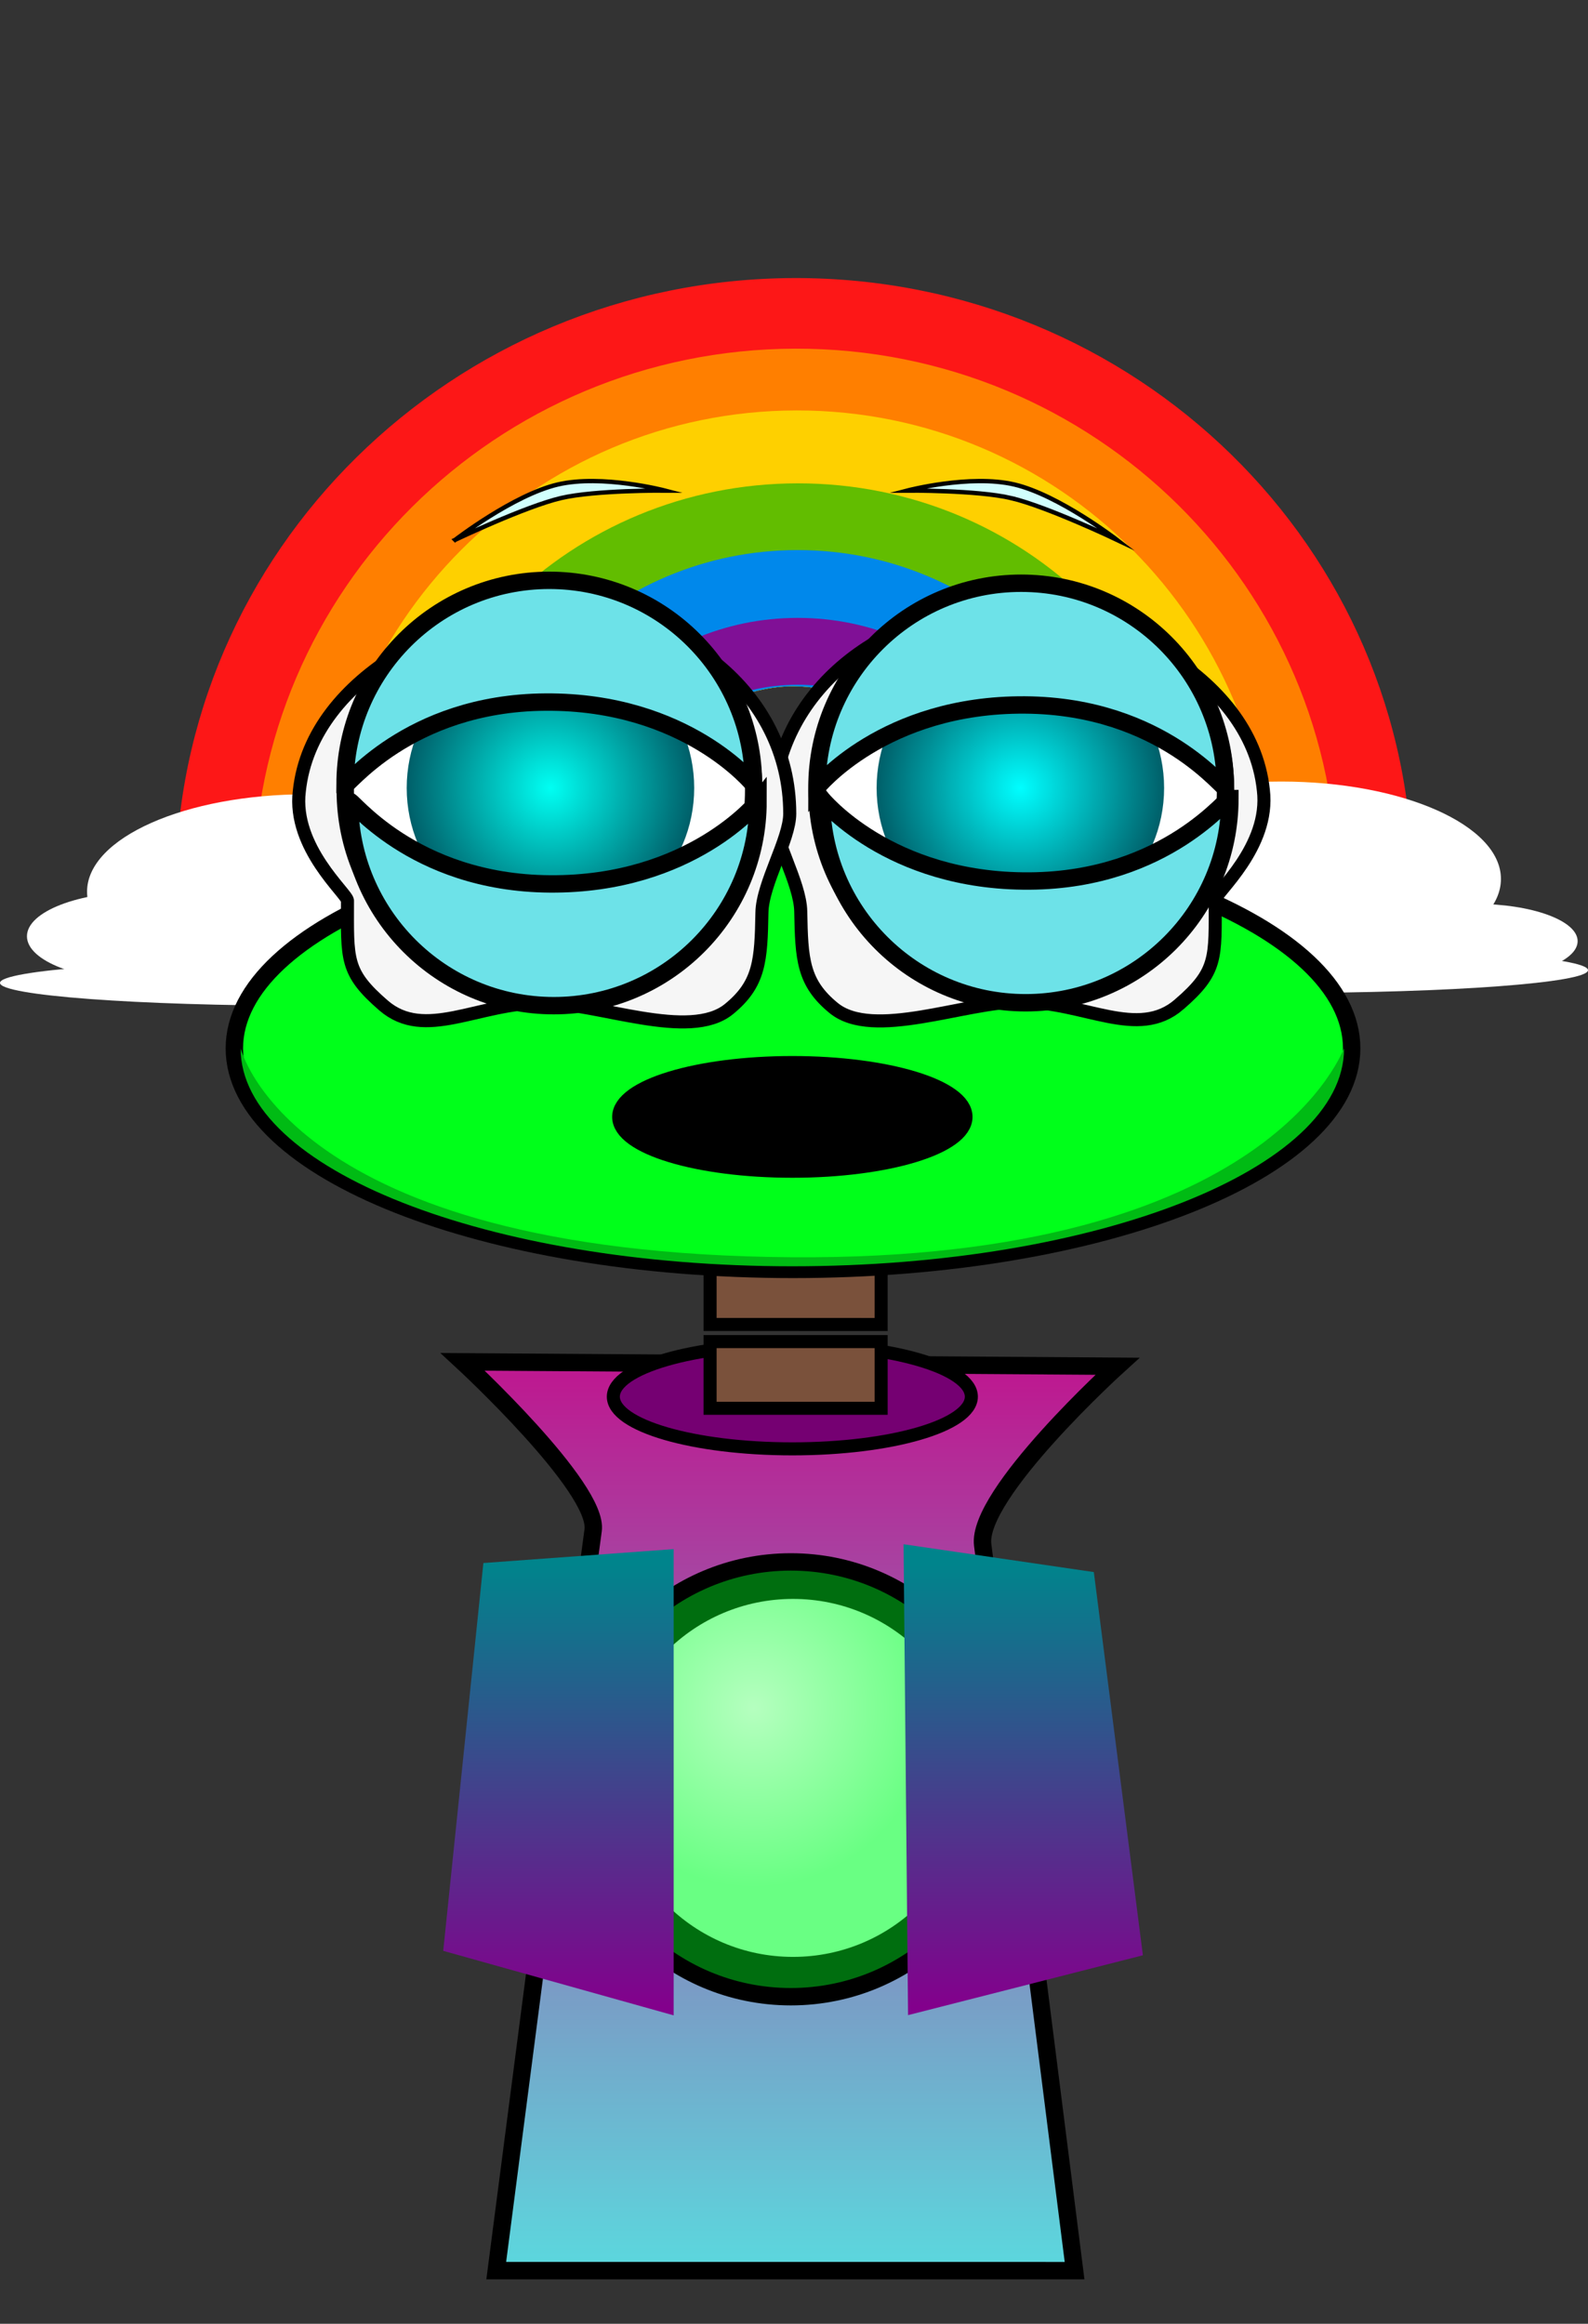 <svg version="1.1" xmlns="http://www.w3.org/2000/svg" xmlns:xlink="http://www.w3.org/1999/xlink" width="182.597" height="267.225" viewBox="0,0,182.597,267.225"><rect x="0" y="0" width="182.597" height="267.225" fill="#333333" stroke="none"/><defs><linearGradient x1="239.125" y1="204.5" x2="239.125" y2="307.5" gradientUnits="userSpaceOnUse" id="color-1"><stop offset="0" stop-color="#bd1990"/><stop offset="1" stop-color="#5bd8de"/></linearGradient><radialGradient cx="235.484" cy="242.803" r="20.583" gradientUnits="userSpaceOnUse" id="color-2"><stop offset="0" stop-color="#b5ffbf"/><stop offset="1" stop-color="#69ff83"/></radialGradient><radialGradient cx="212.109" cy="137" r="16.528" gradientUnits="userSpaceOnUse" id="color-3"><stop offset="0" stop-color="#00fff3"/><stop offset="1" stop-color="#005f69"/></radialGradient><radialGradient cx="266.142" cy="137" r="16.528" gradientUnits="userSpaceOnUse" id="color-4"><stop offset="0" stop-color="#00feff"/><stop offset="1" stop-color="#005f69"/></radialGradient><linearGradient x1="213.807" y1="226.333" x2="213.807" y2="277.156" gradientUnits="userSpaceOnUse" id="color-5"><stop offset="0" stop-color="#00848c"/><stop offset="1" stop-color="#83008c"/></linearGradient><linearGradient x1="213.807" y1="226.333" x2="213.807" y2="277.156" gradientUnits="userSpaceOnUse" id="color-6"><stop offset="0" stop-color="#00848c"/><stop offset="1" stop-color="#83008c"/></linearGradient><linearGradient x1="265.689" y1="226.333" x2="265.689" y2="277.156" gradientUnits="userSpaceOnUse" id="color-7"><stop offset="0" stop-color="#00848c"/><stop offset="1" stop-color="#83008c"/></linearGradient><linearGradient x1="265.689" y1="226.333" x2="265.689" y2="277.156" gradientUnits="userSpaceOnUse" id="color-8"><stop offset="0" stop-color="#00848c"/><stop offset="1" stop-color="#83008c"/></linearGradient></defs><g transform="translate(-148.815,-46.388)"><g data-paper-data="{&quot;isPaintingLayer&quot;:true}" stroke-linecap="butt" stroke-linejoin="miter" stroke-miterlimit="10" stroke-dasharray="" stroke-dashoffset="0" style="mix-blend-mode: normal"><path d="M178.409,313.613v-267.225h123.182v267.225z" fill-opacity="0.01" fill="#000000" fill-rule="nonzero" stroke="none" stroke-width="0"/><path d="M213.906,250.839c0,-14.412 11.683,-26.094 26.094,-26.094c14.412,0 26.094,11.683 26.094,26.094c0,14.412 -11.683,26.094 -26.094,26.094c-14.412,0 -26.094,-11.683 -26.094,-26.094z" fill="#006e0f" fill-rule="nonzero" stroke="none" stroke-width="0"/><path d="M205.875,307.5c0,0 9.059,-69.991 11.142,-85.141c0.672,-4.889 -14.999,-19.367 -14.999,-19.367l75.283,0.509c0,0 -16.231,14.727 -15.492,20.545c2.045,16.115 10.566,83.455 10.566,83.455zM239.75,276c13.807,0 25,-11.193 25,-25c0,-13.807 -11.193,-25 -25,-25c-13.807,0 -25,11.193 -25,25c0,13.807 11.193,25 25,25z" fill="url(#color-1)" fill-rule="nonzero" stroke="#000000" stroke-width="2"/><path d="M219.417,250.839c0,-11.368 9.215,-20.583 20.583,-20.583c11.368,0 20.583,9.215 20.583,20.583c0,11.368 -9.215,20.583 -20.583,20.583c-11.368,0 -20.583,-9.215 -20.583,-20.583z" fill="url(#color-2)" fill-rule="nonzero" stroke="none" stroke-width="0"/><path d="M230.465,198.695c0,0 0,-2.58 0,-3.862c0,-1.273 0,-3.804 0,-3.804h19.667v7.667z" fill="#7a513b" fill-rule="nonzero" stroke="#000000" stroke-width="1.5"/><path d="M169.009,148.36c0,-38.542 31.835,-69.88 71.105,-69.995c39.27,-0.115 71.105,31.036 71.105,69.578l-47.978,0.141c-0.225,-1.418 -0.539,-2.863 -0.689,-4.393c-1.059,-10.802 -13.128,-18.562 -22.922,-18.378c-9.253,0.174 -22.552,9.683 -22.007,20.603c0.018,0.364 0.165,0.678 0.368,0.973c0.002,0.015 0.004,0.029 0.006,0.044c-0.092,0.42 -0.164,0.849 -0.214,1.285z" fill="#fd1717" fill-rule="evenodd" stroke="#000000" stroke-width="0"/><path d="M177.991,148.339c0,-34.095 27.884,-61.789 62.281,-61.856c34.397,-0.067 62.281,27.518 62.281,61.614l-39.299,0.077c-0.226,-1.446 -0.55,-2.92 -0.703,-4.482c-1.059,-10.802 -13.128,-18.562 -22.922,-18.378c-9.253,0.174 -22.552,9.683 -22.007,20.603c0.018,0.364 0.165,0.678 0.368,0.973c0.002,0.015 0.004,0.029 0.006,0.044c-0.095,0.435 -0.169,0.878 -0.219,1.33z" fill="#ff7f00" fill-rule="evenodd" stroke="#000000" stroke-width="0"/><path d="M185.858,148.305c0,-30.191 24.424,-54.689 54.553,-54.718c30.129,-0.029 54.553,24.422 54.553,54.613l-31.701,0.031c-0.226,-1.465 -0.557,-2.957 -0.712,-4.54c-1.059,-10.802 -13.128,-18.562 -22.922,-18.378c-9.253,0.174 -22.552,9.683 -22.007,20.603c0.018,0.364 0.165,0.678 0.368,0.973c0.002,0.015 0.004,0.029 0.006,0.044c-0.096,0.439 -0.17,0.887 -0.221,1.342z" fill="#fed000" fill-rule="evenodd" stroke="#000000" stroke-width="0"/><path d="M193.533,148.118c0,-25.487 21.06,-46.148 47.038,-46.148c25.979,0 47.039,20.661 47.039,46.148h-24.364c-0.225,-1.428 -0.543,-2.884 -0.694,-4.427c-1.059,-10.802 -13.128,-18.562 -22.922,-18.378c-9.253,0.174 -22.552,9.683 -22.007,20.603c0.018,0.364 0.165,0.678 0.368,0.973c0.002,0.015 0.004,0.029 0.006,0.044c-0.085,0.388 -0.153,0.784 -0.202,1.186z" fill="#62bd00" fill-rule="evenodd" stroke="#000000" stroke-width="0"/><path d="M201.996,148.094c0,-21.236 17.255,-38.452 38.539,-38.452c21.285,0 38.539,17.215 38.539,38.452h-15.832c-0.225,-1.421 -0.54,-2.869 -0.691,-4.403c-1.059,-10.802 -13.128,-18.562 -22.922,-18.378c-9.253,0.174 -22.552,9.683 -22.007,20.603c0.018,0.364 0.165,0.678 0.368,0.973c0.002,0.015 0.004,0.029 0.006,0.044c-0.083,0.381 -0.15,0.768 -0.199,1.162z" fill="#0088eb" fill-rule="evenodd" stroke="#000000" stroke-width="0"/><path d="M210.016,148.19c0,-16.982 13.664,-30.749 30.519,-30.749c16.855,0 30.519,13.767 30.519,30.749h-7.63c0,-12.736 -10.248,-23.061 -22.889,-23.061c-7.239,0 -13.694,3.386 -17.888,8.672c-3.167,3.446 -5.246,7.663 -5.024,12.115c0.008,0.161 0.041,0.312 0.093,0.456c-0.046,0.6 -0.07,1.206 -0.07,1.818z" fill="#801096" fill-rule="evenodd" stroke="#000000" stroke-width="0"/><g fill="#ffffff" fill-rule="nonzero" stroke="none" stroke-width="0"><path d="M321.401,147.465c0,6.187 -11.312,11.203 -25.267,11.203c-13.954,0 -25.267,-5.016 -25.267,-11.203c0,-6.187 11.312,-11.203 25.267,-11.203c13.954,0 25.267,5.016 25.267,11.203z"/><path d="M290.413,152.59c0,2.83 -5.923,5.125 -13.229,5.125c-7.306,0 -13.229,-2.294 -13.229,-5.125c0,-2.83 5.923,-5.125 13.229,-5.125c7.306,0 13.229,2.294 13.229,5.125z"/><path d="M318.421,150.326c6.516,0 11.799,1.921 11.799,4.291c0,2.37 -5.283,4.291 -11.799,4.291c-6.516,0 -11.799,-1.921 -11.799,-4.291c0,-2.37 5.283,-4.291 11.799,-4.291z"/><path d="M296.134,160.575c-19.483,0 -35.278,-1.174 -35.278,-2.622c0,-1.448 15.794,-2.622 35.278,-2.622c19.483,0 35.278,1.174 35.278,2.622c0,1.448 -15.794,2.622 -35.278,2.622z"/></g><g fill="#ffffff" fill-rule="nonzero" stroke="none" stroke-width="0"><path d="M209.359,148.929c0,6.187 -11.312,11.203 -25.267,11.203c-13.954,0 -25.267,-5.016 -25.267,-11.203c0,-6.187 11.312,-11.203 25.267,-11.203c13.954,0 25.267,5.016 25.267,11.203z"/><path d="M178.372,154.054c0,2.83 -5.923,5.125 -13.229,5.125c-7.306,0 -13.229,-2.294 -13.229,-5.125c0,-2.83 5.923,-5.125 13.229,-5.125c7.306,0 13.229,2.294 13.229,5.125z"/><path d="M206.38,151.789c6.516,0 11.799,1.921 11.799,4.291c0,2.37 -5.283,4.291 -11.799,4.291c-6.516,0 -11.799,-1.921 -11.799,-4.291c0,-2.37 5.283,-4.291 11.799,-4.291z"/><path d="M184.093,162.039c-19.483,0 -35.278,-1.174 -35.278,-2.622c0,-1.448 15.794,-2.622 35.278,-2.622c19.483,0 35.278,1.174 35.278,2.622c0,1.448 -15.794,2.622 -35.278,2.622z"/></g><path d="M175.763,166.95c0,-14.034 28.76,-25.412 64.237,-25.412c35.477,0 64.237,11.377 64.237,25.412c0,14.034 -28.76,25.412 -64.237,25.412c-35.477,0 -64.237,-11.377 -64.237,-25.412z" fill="#00ff1a" fill-rule="nonzero" stroke="#000000" stroke-width="2"/><path d="M260.506,207c0,3.314 -9.215,6 -20.583,6c-11.368,0 -20.583,-2.686 -20.583,-6c0,-3.314 9.215,-6 20.583,-6c11.368,0 20.583,2.686 20.583,6z" fill="#750072" fill-rule="nonzero" stroke="#000000" stroke-width="1.5"/><path d="M176.486,166.972c0,-0.307 5.207,23.566 63.36,23.994c55.564,0.409 63.514,-24.423 63.514,-23.994c0,13.825 -28.402,25.032 -63.437,25.032c-35.035,0 -63.437,-11.207 -63.437,-25.032z" fill="#00bb14" fill-rule="nonzero" stroke="#000000" stroke-width="0"/><path d="M284.399,161.893c-4.756,4.114 -10.819,-0.307 -18.281,-0.307c-6.386,0 -16.903,4.433 -21.439,0.723c-3.549,-2.903 -3.688,-5.594 -3.79,-11.111c-0.062,-3.342 -3.199,-8.408 -3.199,-11.357c0,-14.034 13.016,-23.745 27.428,-23.745c10.15,0 27.53,7.567 28.964,21.148c0.803,6.507 -5.536,11.814 -5.536,12.597c0,6.768 0.283,8.22 -4.147,12.052z" data-paper-data="{&quot;index&quot;:null}" fill="#f6f6f6" fill-rule="nonzero" stroke="#000000" stroke-width="1.5"/><path d="M188.769,149.957c0,-0.783 -6.339,-6.09 -5.536,-12.597c1.434,-13.581 18.813,-21.148 28.964,-21.148c14.412,0 27.428,9.71 27.428,23.745c0,2.948 -3.137,8.015 -3.199,11.357c-0.102,5.517 -0.24,8.208 -3.79,11.111c-4.535,3.709 -15.053,-0.723 -21.439,-0.723c-7.462,0 -13.525,4.421 -18.281,0.307c-4.43,-3.832 -4.147,-5.284 -4.147,-12.052z" fill="#f6f6f6" fill-rule="nonzero" stroke="#000000" stroke-width="1.5"/><path d="M188.515,137.276c0,-12.968 10.513,-23.481 23.481,-23.481c12.968,0 23.481,10.513 23.481,23.481c0,12.968 -10.513,23.481 -23.481,23.481c-12.968,0 -23.481,-10.513 -23.481,-23.481z" fill="#ffffff" fill-rule="nonzero" stroke="#000000" stroke-width="2"/><path d="M195.581,137c0,-9.128 7.4,-16.528 16.528,-16.528c9.128,0 16.528,7.4 16.528,16.528c0,9.128 -7.4,16.528 -16.528,16.528c-9.128,0 -16.528,-7.4 -16.528,-16.528z" fill="url(#color-3)" fill-rule="nonzero" stroke="none" stroke-width="0"/><path d="M266.255,160.756c-12.968,0 -23.481,-10.513 -23.481,-23.481c0,-12.968 10.513,-23.481 23.481,-23.481c12.968,0 23.481,10.513 23.481,23.481c0,12.968 -10.513,23.481 -23.481,23.481z" data-paper-data="{&quot;index&quot;:null}" fill="#ffffff" fill-rule="nonzero" stroke="#000000" stroke-width="2"/><path d="M266.142,153.528c-9.128,0 -16.528,-7.4 -16.528,-16.528c0,-9.128 7.4,-16.528 16.528,-16.528c9.128,0 16.528,7.4 16.528,16.528c0,9.128 -7.4,16.528 -16.528,16.528z" data-paper-data="{&quot;index&quot;:null}" fill="url(#color-4)" fill-rule="nonzero" stroke="none" stroke-width="0"/><path d="M201.153,108.467c0,0 6.709,-5.169 11.797,-6.364c5.088,-1.194 12.334,0.699 12.334,0.699c0,0 -8.038,-0.06 -11.968,0.862c-4.106,0.964 -12.164,4.802 -12.164,4.802z" fill="#d1fffd" fill-rule="nonzero" stroke="#000000" stroke-width="0.5"/><path d="M265.088,103.665c-3.929,-0.922 -11.968,-0.862 -11.968,-0.862c0,0 7.246,-1.894 12.334,-0.699c5.088,1.194 11.797,6.364 11.797,6.364c0,0 -8.057,-3.838 -12.164,-4.802z" data-paper-data="{&quot;index&quot;:null}" fill="#d1fffd" fill-rule="nonzero" stroke="#000000" stroke-width="0.5"/><path d="M230.465,208.334v-7.667h19.667v7.667z" fill="#7a513b" fill-rule="nonzero" stroke="#000000" stroke-width="1.5"/><path d="M200.591,270.174l4.488,-43.343l20.447,-1.496v51.821z" fill="url(#color-5)" fill-rule="nonzero" stroke="url(#color-6)" stroke-width="1.5"/><path d="M253.969,277.156l-0.499,-52.319l20.447,2.992l5.486,42.844z" fill="url(#color-7)" fill-rule="nonzero" stroke="url(#color-8)" stroke-width="1.5"/><g fill="#6de2e8" fill-rule="nonzero" stroke="#000000" stroke-width="2"><path d="M188.493,136.604c0,-12.968 10.513,-23.481 23.481,-23.481c12.968,0 23.481,10.513 23.481,23.481c0,0 -7.703,-9.593 -23.923,-9.482c-15.925,0.109 -23.038,10.09 -23.038,9.482z"/><path d="M266.675,127.455c-16.22,-0.111 -23.923,9.482 -23.923,9.482c0,-12.968 10.513,-23.481 23.481,-23.481c12.968,0 23.481,10.513 23.481,23.481c0,0.608 -7.114,-9.374 -23.038,-9.482z" data-paper-data="{&quot;index&quot;:null}"/></g><g data-paper-data="{&quot;index&quot;:null}" fill="#6de2e8" fill-rule="nonzero" stroke="#000000" stroke-width="2"><path d="M212.053,148.036c16.22,0.111 23.923,-9.482 23.923,-9.482c0,12.968 -10.513,23.481 -23.481,23.481c-12.968,0 -23.481,-10.513 -23.481,-23.481c0,-0.608 7.114,9.374 23.038,9.482z"/><path d="M290.234,138.22c0,12.968 -10.513,23.481 -23.481,23.481c-12.968,0 -23.481,-10.513 -23.481,-23.481c0,0 7.703,9.593 23.923,9.482c15.925,-0.109 23.038,-10.09 23.038,-9.482z" data-paper-data="{&quot;index&quot;:null}"/></g><path d="M259.642,174.826c0,3.314 -8.828,6 -19.719,6c-10.89,0 -19.719,-2.686 -19.719,-6c0,-3.314 8.828,-6 19.719,-6c10.89,0 19.719,2.686 19.719,6z" fill="#000000" fill-rule="nonzero" stroke="#000000" stroke-width="2"/></g></g></svg>